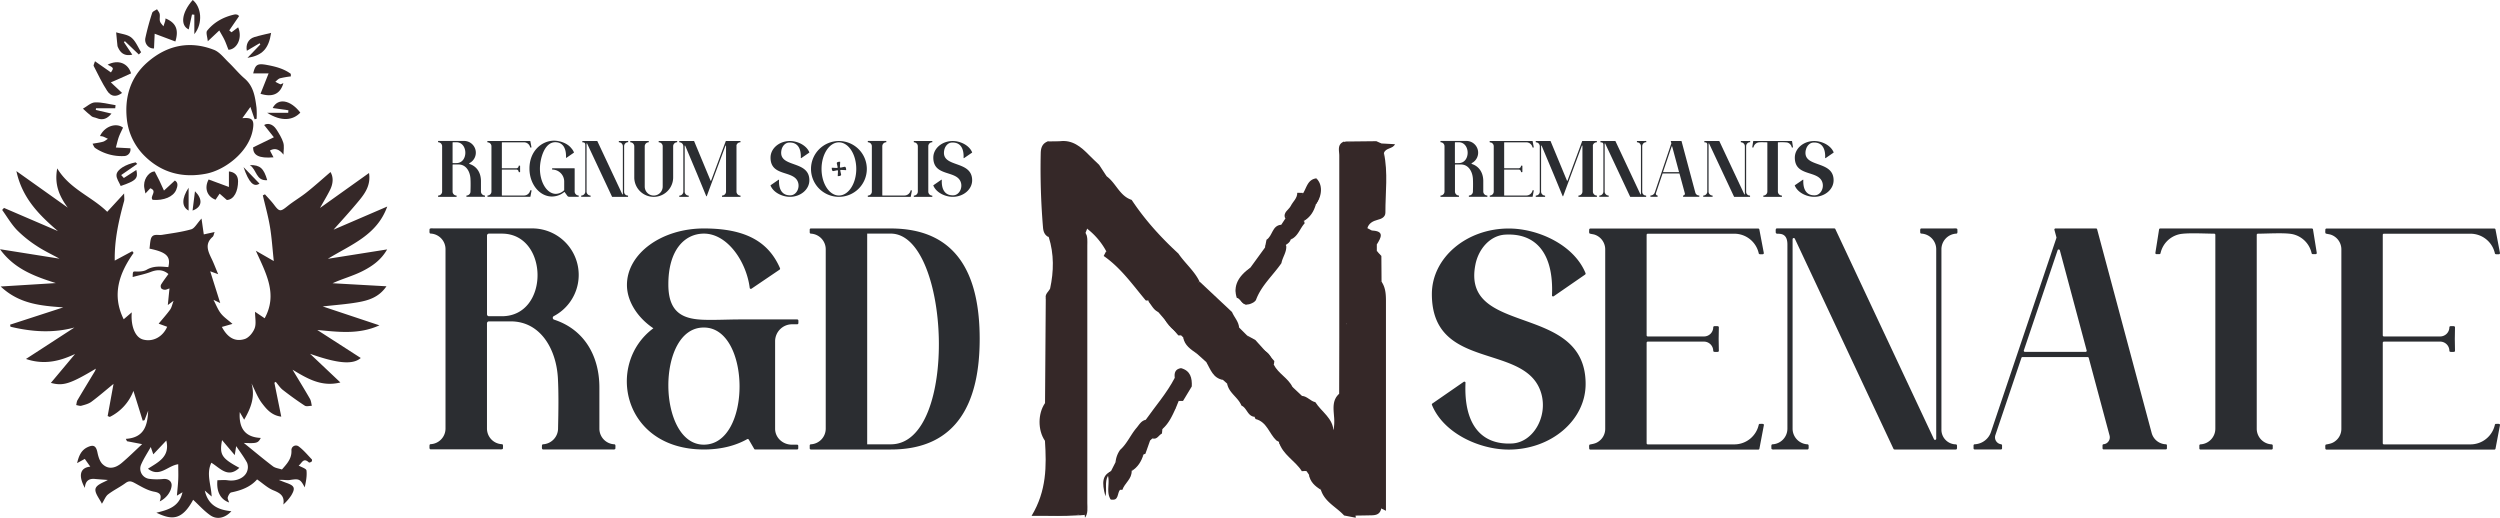 <svg xmlns="http://www.w3.org/2000/svg" viewBox="0 0 1881.09 389.59"><defs><style>.cls-1{fill:#352828;}.cls-2,.cls-3{fill:#2b2d31;}.cls-2{fill-rule:evenodd;}</style></defs><g id="Layer_2" data-name="Layer 2"><g id="Layer_1-2" data-name="Layer 1"><path class="cls-1" d="M189.24,288.48c2.86,9.88-.36,18.4-5.53,27.32l-3.31-5.71c-.85,12.54,4.39,18.9,15.82,19.43-2.08,3.9-2.93,4.17-12.77,3.76,7.64,6.18,14.62,12.05,21.87,17.56,1.82,1.39,4.51,1.65,6.82,2.43,3.67-4.21,7.48-8.08,7.15-14.45a3.4,3.4,0,0,1,5.32-3c3.76,2.74,6.81,6.49,10.07,9.89a1.73,1.73,0,0,1-.27,1.66c-.53.42-1.75.85-2,.59-4.31-4.14-5.4,1-7.72,2.31,2.17,1.29,5.76,2.32,5.92,3.74.48,4.17-.41,8.5-1.34,12.71-3.25-6.31-4.29-6.65-11-5.57-2.63.42-5.45-.37-8.43,0,1.92.75,3.82,1.54,5.76,2.22,6,2.09,6.81,3.9,3.58,9.35a34.82,34.82,0,0,1-6,6.9c1.15-6.46-2.36-8.6-7.41-10.65-4.43-1.79-8.14-5.36-12.33-8.25-5,5.72-11.95,8.28-19.47,9.8-1.11.23-2.19,2.31-2.6,3.72-.29,1,.58,2.35,1,3.84-6.52-2.29-9.62-8.24-8.78-16.75,2.55,0,5.21-.33,7.77.06,6.71,1,13.3-2,14.79-7.43a8.71,8.71,0,0,0-.3-5.89c-2.2-4.06-5-7.78-8.13-12.4-.38,2.37-.62,3.89-1.09,6.78l-9.54-11.29c-2.1,11-.29,13.68,13,20.85-8.66,8.17-14.5.1-21.06-3.83-4,8.4-.15,16.48.23,25.42l-5.16-4.47c2.55,11.28,10.38,14.57,20,15.53-4.53,5-10.7,6.63-15.77,3.12-4.78-3.3-8.72-7.81-13-11.72-8.73,16.17-16.65,14.94-27.67,9.72,8.8-2.13,17.22-4.43,19.64-15.4l-4.19,2.59c.39-4.58.83-8.33,1-12.1s0-7.54,0-11.56c-8,1.05-14.07,10.28-22.78,3.37,7.64-4.94,16.75-8.91,13.81-21.2l-9.79,10.37c-.69-2-1.18-3.39-1.91-5.51-2.62,4.67-5.33,8.74-7.24,13.16a7.75,7.75,0,0,0,5.83,10.77,46.32,46.32,0,0,0,11,.12c3.63-.28,6.41,1.82,6.09,5.19-.41,4.48-4,9.32-8.93,11.7,1.34-4.15,1.12-6.38-4.17-7.32s-10.21-4.15-15.1-6.74c-2.44-1.29-4.1-1.48-6.49.26-4.19,3.07-9,5.34-13.09,8.49-1.9,1.45-2.82,4.18-4.66,7.08-1.69-3.64-5.66-8.18-4.78-11.4s6.69-4.87,9.24-6.51c-2.44-.19-6.08-.42-9.71-.76-4.42-.42-7.21,1.34-7.57,6.75-5.2-9.4-3.5-15.29,4.08-16l-4.14-5.85-5.79,3.18c1.23-5.08,2.87-9.65,7.89-12,4.58-2.13,6.43-.91,7.44,4.05.62,3,1.65,6.55,3.72,8.61,4.12,4.09,9.32,3.61,14.57-.82,5.09-4.3,9.83-9,15.32-14.11L95.58,332l-.92-1.79c14.08-.86,16.36-10.43,16.83-21.2l-2.73,7.13-1.36.44c-2.38-7.66-4.75-15.32-7-22.46A36.16,36.16,0,0,1,82.6,313.71L81,313.05l4.42-24.21c-5.69,4.66-11,9.28-16.61,13.45-2.12,1.58-5,2.29-7.58,3-1.16.32-2.59-.3-3.89-.49.31-1.26.34-2.69,1-3.76,4.29-7.29,8.71-14.49,13.07-21.74a13.75,13.75,0,0,0,.74-1.91c-19.62,11.69-24.64,13.16-33.87,10.71l18.21-21.74c-9.7,4.49-22,8.83-36.95,3.74L56,246.43c-16.27,4.41-32.22,3.22-48.12-.59l-.28-1.55,40-13c-16.74-1.2-33.07-2.51-47.09-15.72L42,213C26,207.91,10.79,202.4,0,187.52l44.77,7.11c-6.52-3.59-12.1-6.18-17.14-9.57a88.89,88.89,0,0,1-14.9-12c-4.28-4.48-7.45-10-11.1-15.09L3,156.44l40.6,17.45c-14.1-12.09-26.89-24.75-31.26-45.14L51,156.23c-6.31-8.43-10.26-17.47-7.93-29.53,9.35,15.59,26,21.19,37.6,32.67L93.4,145.55c0,2.75.34,4.41-.06,5.86-4,14.52-7.29,29.14-7,44.68L99.53,189l1,1.3C89.58,205.73,84,221.94,93.07,240.24L99.15,235c-.85,9.89,2.33,18.7,8.32,20.42,7.43,2.14,15-1.87,18.31-9.54l-6.4-2.34c3.07-3.71,6.05-7,8.62-10.56,1.17-1.63,1.53-3.83,2.61-6.68l-4.34,3.22c.43-4.37.81-8.13,1.24-12.49-1.43.46-2.39,1-3.34,1a4,4,0,0,1-2.78-1,3.08,3.08,0,0,1-.23-2.84c1.7-2.77,3.69-5.36,5.57-8-4-3.39-8.3-3.5-13.19-1.62-4.32,1.66-8.93,2.56-13.71,3.88.11-4.54.1-4.2,3-4.14,2.51.05,5.42-.11,7.49-1.32,5.28-3.11,10.71-2.44,16.32-2,2-8-1.3-11.28-14.14-13.9.29-2.25.39-4.55.88-6.76,1.13-5.07,5.31-3.1,8.49-3.61,7.36-1.19,14.83-2.12,22-4.17,2.58-.74,4.33-4.38,7.76-8.11.67,4.7,1.17,8.22,1.71,11.93l8.15-1.79c-.64,1.64-.74,3-1.46,3.6-6.15,5.31-3.52,10.87-.77,16.58,1.6,3.31,2.89,6.76,4.91,11.56l-6-2.19,7.54,23.9-5.09-2.44c2.09,4,3.38,7.47,5.58,10.27s5.25,4.81,8.72,7.85L166.94,246c3.58,6.72,8.9,11.72,17.19,9.1,3.13-1,6.27-4.85,7.49-8.12,1.29-3.45.29-7.76.29-12.38l7.23,4.88c9.94-18.1,1.08-33.68-6.64-50.81L206,196.42c-1-9.49-1.53-17.78-2.89-25.91-1.32-7.91-3.53-15.68-5.34-23.5l1.59-.8c2.31,2.63,4.81,5.13,6.9,7.93,3.91,5.23,4.81,5.21,9.89,1.1,4.68-3.79,10-6.84,14.67-10.59,6.06-4.82,11.81-10,17.86-15.2,2.34,3.94,2,8.71-.31,13.38-2.1,4.24-4.58,8.29-7.58,13.65l36.87-26.31c1.41,8.77-2.7,14.91-7.3,20.51-7.09,8.63-14.71,16.83-19.38,22.13l40.4-17.41c-7.78,21.67-27.19,28.58-44.7,39.33l44.62-7.07c-4.53,8-11.37,12.71-18.57,16.35s-15,5.68-22.48,9.11l40.54,2.28c-5.74,8.41-13.68,10.68-21.77,12.08s-16.42,2-26.22,3.08l42.69,14.23c-15.72,7.14-31.13,4.92-46.77,3.49l32.73,21.08c-6,5.28-17.59,4.12-38.16-3.16l22.83,21.58c-14.27,3.57-25-3-36-9.61,4.39,7.29,8.84,14.53,13.09,21.9.88,1.53,1,3.5,1.43,5.27-1.8,0-4.05.72-5.32-.11-5.72-3.72-11.26-7.74-16.64-11.94-2-1.6-3.5-4-5.22-6l-1,.7c1.67,8.23,3.33,16.46,5.17,25.51-7.23-.9-11.09-5.63-14.44-10S191.79,293.54,189.24,288.48Z"/><path class="cls-1" d="M191.59,89.76l-3.17-9.31c-2.12,3-4.1,5.72-6.06,8.47,7.58-.68,9.17,1.38,7.84,8.79-3,16.74-21,30.31-35.19,33-17.27,3.31-32.66-.51-45.33-12.51A45.77,45.77,0,0,1,95.47,89.92C93.6,73.2,98.09,58.07,111,46.8c14.61-12.75,31.68-16.43,50-9.3,4.3,1.68,7.59,6.14,11.14,9.55,4.06,3.9,7.62,8.37,11.88,12,6.86,5.89,7.92,13.93,9,22a62.52,62.52,0,0,1,.06,8.33Z"/><path class="cls-1" d="M124.54,13.87c8,3.29,10.1,8.67,7.41,17.35l-15.57-5.85c-.17,3.68-.33,7.29-.5,11.06-3.63.37-7.46-3.29-6.48-7.95a194.16,194.16,0,0,1,5.1-18.77c.38-1.19,2.39-1.86,3.65-2.76.7,1.19,1.76,2.31,2,3.59.36,1.76-.24,3.73.22,5.44.38,1.41,1.7,2.56,2.61,3.82.44-1.34.91-2.68,1.32-4A15.22,15.22,0,0,0,124.54,13.87Z"/><path class="cls-1" d="M98.62,55.21c-2.74,1.25-5.25,2.41-7.78,3.54-2.13,1-4.29,1.87-7.44,3.23l8.44,7.93c-4.16,3.15-8.16,3.11-11.2-1.55-3.88-5.94-6.9-12.45-10.17-18.77-.26-.5.37-1.46,1-3.51L83.49,54.5c2.18-3.38,2.18-3.38-2.52-5.83C89.1,44.53,96.37,47.64,98.62,55.21Z"/><path class="cls-1" d="M165,22.92l-8.66,8.14c-.24-3.12-1.6-6.58-.45-8,5.25-6.51,12.42-10.34,20.61-12.16a5.08,5.08,0,0,1,2,.13c.29.05.53.35,1.45,1L172.5,22.89l1.69,1.4,5-3.74c3.44,7.91-.84,16.62-7.29,16.9-1.05-2.66-1.87-5.05-2.93-7.32S166.56,25.73,165,22.92Z"/><path class="cls-1" d="M213.22,62.56c-2.35,8.41-8.4,10.77-17.21,8q3.06-7.66,6.1-15.34H190.52c1.57-6.59,3.1-7.64,9.95-6.42C207,50,213.39,51.55,218.8,55.56l.06,1.92a69.93,69.93,0,0,0-8.18,1.43c-1.31.37-2.35,1.7-3.51,2.6a32.21,32.21,0,0,0,3.71,1.87C211.29,63.54,212,63,213.22,62.56Z"/><path class="cls-1" d="M75.24,102.4c3.52-7.58,12.3-10.24,17.33-6.36-1.14,2.49-2.34,4.74-3.2,7.12S88,108.05,87.18,111l10.91.58a4.87,4.87,0,0,1-4.73,5.84,35.79,35.79,0,0,1-21.66-6c-1-.64-1.36-2.1-2.08-3.27,2.88-.52,5.44-.82,7.89-1.51,1.34-.38,2.47-1.44,3.7-2.19-1.23-.58-2.45-1.22-3.71-1.72A11,11,0,0,0,75.24,102.4Z"/><path class="cls-1" d="M213.31,116.36c-3.18-4.13-6.47-5.24-10.2-3.1l2.69,5.12c-11,.93-15.48-1.53-15.32-7.51l15.58-7.58-7.31-9.21c2.23-1.52,6.32-1.22,9.24,3.33,2,3.15,4.09,6.42,5.16,9.94C214,110.12,213.31,113.34,213.31,116.36Z"/><path class="cls-1" d="M116.4,129c1.38,2.67,2.47,4.7,3.47,6.77,1.1,2.27,2.12,4.59,3.51,7.63l8.2-7.57c2.8,1.68,2,4.43,1,7-2.12,5.22-9.35,8.21-17.69,7.55-2.64-2.51,4-6.57-1.81-8.72l-3.65,3.94c-.47-2.71-1.11-4.57-1-6.41C108.56,133.47,112.94,128.92,116.4,129Z"/><path class="cls-1" d="M170.71,150.5l-5.45-4.78-3.08,4.56c-6.57-2.49-8.58-8.94-5.2-15.24l15.26,5.65V129c3.84.43,6.89,2.46,6.89,7.41C179.11,143.6,176.3,150.15,170.71,150.5Z"/><path class="cls-1" d="M104.46,41,94,31l-.8.68,6.34,9.46c-5.1,1.09-8.5-.56-10.64-5.29a4.79,4.79,0,0,1-.51-1.36c-.36-3.39-.66-6.78-1-10.17,3.88,1.24,8.52,1.55,11.44,3.95,3.26,2.68,5,7.24,7.36,11Z"/><path class="cls-1" d="M86.7,81.44H72.24l-.14,1.31,11.78,2.71c-2.91,3.6-6.34,5.47-11.2,3.39C71.49,88.34,70,88.3,69,87.56c-2.32-1.77-4.42-3.83-6.6-5.78,3-1.67,5.94-4.59,9-4.73,5.14-.24,10.36,1.29,15.55,2.08Z"/><path class="cls-1" d="M204,24.73c-1.82,11.89-6.52,17-17.8,18.82l9.69-10.13-.58-.89-9.58,5.67c-.95-4.67,1.11-8.91,5.62-10.28C195.33,26.7,199.43,25.86,204,24.73Z"/><path class="cls-1" d="M144.45,10.91,142,22.14c-6.41-2.93-5.47-12.5,3-22.14,6.47,5.1,7.95,17.46,1.23,25.71V11.05Z"/><path class="cls-1" d="M201,84.87h15.86c0-.64.09-1.27.14-1.9l-11.82-1.69c3.88-7.73,13.23-6.33,20.79,3.45C220.47,90.59,211.76,91.68,201,84.87Z"/><path class="cls-1" d="M103.27,123.35l-12.09,8.37,2,2.22q4.72-3,9.41-6.06c1.49,6.33-.13,8.11-11.76,12.07-1.12-2.72-3.34-5.6-3.18-8.33.25-4.12,7-8,14.4-9.47Z"/><path class="cls-1" d="M188,124.21c7.75-.12,10.46,2.44,13.07,11.35C192.55,136.28,193.29,127.75,188,124.21Z"/><path class="cls-1" d="M183.25,125.76l12,12.4C191,141,187.38,137.75,183.25,125.76Z"/><path class="cls-1" d="M141.92,158.45c-5.28-2.81-5.3-9.13,0-17.21Z"/><path class="cls-1" d="M144.89,158.44c.63-5,1.22-9.75,1.82-14.55C152.75,149.91,152.22,155.8,144.89,158.44Z"/><path class="cls-2" d="M377.65,237.94h-9.77a1.44,1.44,0,0,1-1.44-1.43V177.25a1.44,1.44,0,0,1,1.44-1.46h9.77C413.06,175.79,413.74,237.94,377.65,237.94Zm84.58,96.36A11.79,11.79,0,0,1,451,322.57v-31c0-23.41-11.1-43.58-34.1-51.06a1.45,1.45,0,0,1-.21-2.65,35,35,0,0,0-16.11-66h-74c-1.61,0-3.39-.35-3.39.88,0,1.43-.32,3,.82,3a11.78,11.78,0,0,1,11.21,11.74v135a11.77,11.77,0,0,1-11.21,11.73.87.87,0,0,0-.82.88c0,1.4-.32,3,.88,3h51c1.6,0,3.38.35,3.38-.87,0-1.43.32-3-.82-3a11.77,11.77,0,0,1-11.21-11.73V243.28a1.46,1.46,0,0,1,1.43-1.46h16.47c22.42,0,34.33,21,35.47,42.91.61,11.8.41,24.47.12,37.37a12,12,0,0,1-11.27,12.2.9.9,0,0,0-.85.88c0,1.4-.32,3,.88,3h51c1.63,0,3.38.35,3.38-.87,0-1.43.32-3-.81-3Z"/><path class="cls-2" d="M529.69,334.58c-35.15.2-36.26-88.28-.15-88.13h.35C565,246.8,565.71,334.37,529.69,334.58ZM595.87,244h4a.9.9,0,0,0,.87-.9v-1.87a.9.9,0,0,0-.87-.88H557.07c-9.14,0-18.68.53-27.18.27-15.09-.47-26.86-4.53-27-26.19-.15-26.68,12.52-38.65,26.77-38.65,17.6,0,31.91,20.93,34.45,40.81a.87.87,0,0,0,1.37.61l21.1-14.3a.88.88,0,0,0,.33-1.08c-8.56-19.74-25.61-29.92-57.25-29.92-32,0-57.92,19-57.92,42.53,0,12.49,8.2,24.78,19.88,32.58h0c-36,26.62-23.32,91.17,38,91.2,13.08,0,23.94-2.92,32.58-7.77a.91.91,0,0,1,1.2.32l4.08,7a.83.83,0,0,0,.76.44h31.53a.89.89,0,0,0,.87-.88v-1.87a.87.87,0,0,0-.87-.87h-4c-6.74,0-12.55-5.2-12.55-12V256.55A12.8,12.8,0,0,1,595.87,244Z"/><path class="cls-2" d="M670.37,334.32H652.5V175.77h17.63c45-.17,51.65,158.34.24,158.55Zm-.24-162.43h-60a.88.88,0,0,0-.87.88v2.13a.9.9,0,0,0,.84.9,11.79,11.79,0,0,1,11.21,11.74v135a11.8,11.8,0,0,1-11.21,11.77.89.89,0,0,0-.84.88v2.16a.88.88,0,0,0,.87.87h60.2c50.79,0,66.82-36.66,66.82-83.17,0-47-15.94-83.14-67.06-83.14Z"/><path class="cls-2" d="M343.37,122.76H340.9a.36.36,0,0,1-.36-.36v-15a.36.36,0,0,1,.36-.37h2.47c8.94,0,9.11,15.69,0,15.69Zm21.35,24.33a3,3,0,0,1-2.83-3v-7.82c0-5.91-2.8-11-8.61-12.89a.37.37,0,0,1,0-.67,8.83,8.83,0,0,0-4.07-16.66H330.48c-.4,0-.85-.09-.85.22s-.08.75.2.77a3,3,0,0,1,2.84,3v34.09a3,3,0,0,1-2.84,3,.23.23,0,0,0-.2.23c0,.35-.08.76.22.76h12.87c.4,0,.85.09.85-.22s.09-.75-.2-.77a3,3,0,0,1-2.83-3v-20a.37.37,0,0,1,.36-.37h4.16c5.66,0,8.66,5.3,8.95,10.84.16,3,.1,6.18,0,9.43a3,3,0,0,1-2.84,3.08.24.24,0,0,0-.22.23c0,.35-.08.76.22.76h12.87c.42,0,.86.09.86-.22s.08-.75-.21-.77Z"/><path class="cls-2" d="M399.13,143.21a.21.21,0,0,0-.21.17,4.74,4.74,0,0,1-4.67,3.73H377.83a.21.21,0,0,1-.21-.21V127.81a.21.21,0,0,1,.21-.22h10.68a1.75,1.75,0,0,1,1.76,1.74c0,.3.49.21.85.21a.22.22,0,0,0,.22-.22l0-2.22,0-2.23c0-.3-.48-.22-.85-.22a.23.23,0,0,0-.22.22,1.76,1.76,0,0,1-1.76,1.74H377.83a.21.21,0,0,1-.21-.22V107.3a.21.21,0,0,1,.21-.21h16.42a4.74,4.74,0,0,1,4.67,3.73c.05.23.39.17.76.17a.22.22,0,0,0,.21-.26l-.85-4.45a.21.21,0,0,0-.21-.18h-31.9a.22.22,0,0,0-.22.21c0,.26-.06.59.07.72s.74.15,1,.24a2.94,2.94,0,0,1,2,2.79v34.08a2.93,2.93,0,0,1-.86,2.09,3.32,3.32,0,0,1-2,.9.15.15,0,0,0-.07,0c-.13.14-.07.48-.07.72a.21.21,0,0,0,.22.21h31.9a.2.2,0,0,0,.21-.17l.85-4.46c.06-.34-.45-.25-.76-.25Z"/><path class="cls-2" d="M432.4,127.09v17a3,3,0,0,0,2.83,3,.22.22,0,0,1,.22.22v.54a.22.22,0,0,1-.23.22h-6.4c-.93,0-1.42,0-2-.8l-1.94-2.7a.18.18,0,0,0-.15-.09.2.2,0,0,0-.17,0,14.56,14.56,0,0,1-9.23,3.39c-9.37,0-16.95-9.4-16.95-21,0-13.07,8.91-20.5,17.58-21,4.74-.26,10.86,1.72,13.89,5.63a10.45,10.45,0,0,1,2,3.13.21.21,0,0,1-.08.27l-5.55,3.84a.2.2,0,0,1-.21,0,.19.19,0,0,1-.13-.16c.28-6.2-1.81-11.46-7.91-11.57-8.64-.15-11.71,13.14-11.71,19.85,0,10.51,5.39,19,12,19a9,9,0,0,0,6.19-2.71.22.22,0,0,0,.07-.16V136.6a9,9,0,0,0-8.87-9,.22.22,0,0,1-.21-.22v-.55a.22.22,0,0,1,.22-.22h16.5a.22.22,0,0,1,.22.22Z"/><path class="cls-2" d="M472.45,107.07c.29,0,.21-.4.21-.76s-.43-.23-.82-.23h-6c-.3,0-.22.42-.22.77a.21.21,0,0,0,.21.22,3,3,0,0,1,2.83,3v36a.22.22,0,0,1-.42.1l-18.75-39.92a.23.23,0,0,0-.2-.14h-10.9c-.29,0-.22.42-.22.77,0,.17.15.24.36.24.69,0,1.86,0,1.86,2v35a3,3,0,0,1-2.83,3c-.29,0-.22.4-.22.76s.44.22.83.22h6c.3,0,.22-.41.22-.76a.21.21,0,0,0-.21-.22,3,3,0,0,1-2.83-3v-36a.22.22,0,0,1,.43-.09L460.51,148a.26.26,0,0,0,.21.12h11.64c.3,0,.22-.41.22-.76a.22.22,0,0,0-.21-.22,2.78,2.78,0,0,1-2.75-2.82V110a3,3,0,0,1,2.83-3Z"/><path class="cls-2" d="M509.33,106.09h-13.5a.23.23,0,0,0-.23.22v.55a.22.22,0,0,0,.21.22,3,3,0,0,1,2.83,3v30.3a6.76,6.76,0,1,1-13.52,0v-30.3a3,3,0,0,1,2.84-3,.22.22,0,0,0,.2-.22v-.55a.22.22,0,0,0-.22-.22h-13.5a.22.22,0,0,0-.22.22v.55a.21.21,0,0,0,.21.22,3,3,0,0,1,2.82,3v23.41a14.63,14.63,0,1,0,29.26,0V110.05a3,3,0,0,1,2.83-3,.22.22,0,0,0,.21-.22v-.55a.23.23,0,0,0-.22-.22Z"/><path class="cls-2" d="M554.12,109.38a3,3,0,0,1,2.83-2.3.23.23,0,0,0,.21-.22v-.54a.23.23,0,0,0-.22-.23H546.28a.23.23,0,0,0-.21.15l-11,29.69a.22.22,0,0,1-.2.14.23.23,0,0,1-.21-.13L522.3,106.23a.23.23,0,0,0-.21-.14H511.34a.24.24,0,0,0-.23.22v.55a.23.23,0,0,0,.22.22,3,3,0,0,1,2.83,3v34.09a3,3,0,0,1-2.83,3,.22.22,0,0,0-.22.22v.54a.23.23,0,0,0,.23.22H518a.22.22,0,0,0,.22-.22v-.54a.21.21,0,0,0-.21-.22,3,3,0,0,1-2.83-3V109.78a.22.22,0,0,1,.18-.22.23.23,0,0,1,.25.13l9.06,21.55,6.72,16.32a.22.22,0,0,0,.21.14.23.23,0,0,0,.21-.14l3.59-9.71,10.46-28.17a.22.22,0,0,1,.43.07v34.39a3,3,0,0,1-2.83,3,.21.21,0,0,0-.21.22v.54a.22.22,0,0,0,.23.22h13.5a.22.22,0,0,0,.22-.22v-.54a.22.22,0,0,0-.21-.22,3,3,0,0,1-2.83-3V109.38Z"/><path class="cls-2" d="M588,112.93c.61-3,2.82-5.51,5.65-5.67,5.9-.34,9.25,3.62,8.9,11.55a.17.17,0,0,0,.12.17.2.2,0,0,0,.21,0l6-4.11a.22.22,0,0,0,.09-.27c-2.19-5.38-9-8.49-14.57-8.49-8.08,0-14.62,5.58-14.62,12.47,0,14.8,18,9.1,20.78,18.88,1.26,4.37-1.51,9.25-5.5,9.49-5.9.34-9.25-3.62-8.89-11.55a.19.19,0,0,0-.13-.17.22.22,0,0,0-.21,0l-5.95,4.12a.22.22,0,0,0-.09.27c2.19,5.38,9,8.48,14.57,8.48,8.08,0,14.63-5.58,14.63-12.46C609,120,585.26,126.73,588,112.93Z"/><path class="cls-3" d="M635.39,125.51l-2.59.56a1,1,0,0,1-.56,0,.19.19,0,0,1-.12-.1,1.11,1.11,0,0,1-.12-.55l.18-3.55a.16.16,0,0,0-.16-.16h-.12c-.68,0-2.49.13-2.24,1.28l.56,2.59a1,1,0,0,1,0,.55.21.21,0,0,1-.11.13,1,1,0,0,1-.53.12l-3.56-.17a.16.16,0,0,0-.17.14v.13c0,.69.14,2.49,1.28,2.24l2.59-.56a1.06,1.06,0,0,1,.56,0,.23.23,0,0,1,.12.1,1.14,1.14,0,0,1,.12.55l-.17,3.55a.14.14,0,0,0,.15.16h.12c.68,0,2.49-.13,2.24-1.27l-.56-2.6a1,1,0,0,1,0-.55.2.2,0,0,1,.11-.13,1,1,0,0,1,.53-.12l3.56.17a.16.16,0,0,0,.17-.14v-.13c0-.68-.14-2.49-1.28-2.24Z"/><path class="cls-3" d="M631.23,147.11c-7.22,0-13.07-9-13.07-20s5.85-20,13.07-20,13.06,9,13.06,20-5.84,20-13.06,20Zm0-41a21,21,0,1,0,21,21,21,21,0,0,0-21-21Z"/><path class="cls-2" d="M685.92,143.21c-.36,0-.7-.07-.75.17a4.75,4.75,0,0,1-4.67,3.73H664.08a.22.22,0,0,1-.21-.22V110.05a3,3,0,0,1,2.84-3,.22.22,0,0,0,.2-.21c0-.37.08-.78-.22-.78H653.17a.22.22,0,0,0-.21.21c0,.37-.07.76.21.78a3,3,0,0,1,2.84,3v34.09a3,3,0,0,1-2.84,3c-.28,0-.21.4-.21.77a.21.21,0,0,0,.21.21h31.91a.21.21,0,0,0,.21-.17l.85-4.45a.22.22,0,0,0-.22-.26Z"/><path class="cls-2" d="M701.3,107.08a.22.22,0,0,0,.22-.22v-.54a.23.23,0,0,0-.22-.23H687.79a.23.23,0,0,0-.22.23v.54a.22.22,0,0,0,.21.22,3,3,0,0,1,2.83,3v34.09a3,3,0,0,1-2.83,3,.21.21,0,0,0-.21.22v.54a.22.22,0,0,0,.22.22H701.3a.22.22,0,0,0,.22-.22v-.54a.22.22,0,0,0-.22-.22,3,3,0,0,1-2.82-3V110.05a3,3,0,0,1,2.82-3Z"/><path class="cls-2" d="M710.49,112.93c.61-3,2.82-5.51,5.65-5.67,5.9-.34,9.25,3.62,8.89,11.55a.19.19,0,0,0,.13.17.2.2,0,0,0,.21,0l6-4.11a.22.22,0,0,0,.09-.27c-2.19-5.38-9-8.49-14.57-8.49-8.08,0-14.63,5.58-14.63,12.47,0,14.8,18,9.1,20.79,18.88,1.26,4.37-1.51,9.25-5.5,9.49-5.9.34-9.25-3.62-8.9-11.55a.17.17,0,0,0-.12-.17.22.22,0,0,0-.21,0l-5.95,4.12a.21.21,0,0,0-.09.27c2.19,5.38,9,8.48,14.57,8.48,8.08,0,14.63-5.58,14.63-12.46C731.43,120,707.72,126.73,710.49,112.93Z"/><path class="cls-1" d="M940.89,201.31l10.9-15c1.11-2.83,2.05-5.78,4.88-7.48,4.8.18,9.13,1.2,11.16,6.31.3,4.71-2.84,8.43-3.62,12.84C957.82,207.26,949,214.84,945,225.8a6.6,6.6,0,0,1-2,1.83c-3.39,1.9-6.84,2.45-9.26-1.21-2.3-3.46-5.64-6.62-2.57-11.79A98.55,98.55,0,0,1,940.89,201.31Z"/><path class="cls-1" d="M832.69,132.67c7.06,5.06,9.74,14.81,18.81,17.73,9.93,15,21.94,28.24,35.16,40.39,4.94,7.28,12,13,15.87,21l-.92.89c-5.53,1.44-8.58-2-11.71-5.7-4.3-5.11-6.86-11.68-12.82-15.4-8.53-8.93-17.6-17.43-23.37-28.63-1-1.95-3-2.65-4.77-3.58-6.29-5.24-11.75-11.32-17.32-17.26-2.69-2.85-5-6-1.42-9.91A2.46,2.46,0,0,1,832.69,132.67Z"/><path class="cls-1" d="M927,234.77c1.65,3.95,5,7.14,5.34,11.68-3.28,1.43-5.72-.14-7.56-2.53-6.06-7.81-13.59-14.22-20.22-21.48-2.57-2.82-5.2-5.72-2.52-9.92l.5-.71Z"/><path class="cls-1" d="M941,224.12c-3.45,11.09-6.93.29-10.4,0-2.76-8.57.56-15.89,10.33-22.83-3,4.93-6,9.91-9.15,14.78-2.25,3.49.24,5.16,2.22,7.39C936.27,226.09,938.34,227,941,224.12Z"/><path class="cls-1" d="M956.71,180.15l-4.92,6.17c.39-2,.79-4,1.18-5.93,4.63-2.84,4.12-10.73,11.06-11.28C966.31,175.93,963,179,956.71,180.15Z"/><path class="cls-1" d="M816.18,387.43l-3.32.3c-6.34-2.18-12.66.78-19,.11-2.64-.28-6.71,1.19-7.09-2.79-.35-3.56,3.36-4.14,6.25-4.66,7.51,1.82,9.86-2,11.52-8.86,4.84-19.94,3.9-40,2-60-.57-5.9-.68-11.72.74-17.26,4.92-19.12,1.19-37.91-1.52-56.75a18.12,18.12,0,0,0-4-9.63c-10.12-11.33-8.45-24.79-6.83-38.14,1.09-9-3.49-17.47-1.86-26.44,1.69-9.2-2-18.75,3.21-28,2-3.65.24-10.43-5.62-12.85-2.93-1.21-5.15-2.67-5.66-6-.31-3.33-.32-6.55,3-8.6,18.91-4.8,29.25,6.7,38.49,20.32-1.06,8.84-1.84,17.7-2.41,26.6-.4,6.24-.56,12.79-6.07,17.33l-1.23,3.14c.88,2.26.54,4.63.54,7q0,98.82,0,197.65C817.26,382.38,818.15,385.14,816.18,387.43Z"/><path class="cls-1" d="M818,172.09c.81-9.52,1.45-19.07,2.51-28.57.46-4.06,1.42-8,.46-12.15-1.26-5.5,1.74-3.42,4.16-2.14,2.6,0,4,1.54,4.7,3.86l21.61,24.36c6.72,11.7,6.1,24.83,7,37.6.46,6.8-3,9-11.61,8.28-5.52-4.07-11.65-7.53-14.48-14.34A53.37,53.37,0,0,0,818,172.09Z"/><path class="cls-1" d="M865.4,331.35q-1.78,5.07-3.58,10.12a8.43,8.43,0,0,0-1.45.54c-3.18,4-5.62,8.54-9,12.42l.07-.1c-1.41,5.23-5.84,8.53-8.37,13-3.93,1.49-1.87,8.35-7.45,8.36-3.39-5.6-.42-11.9-1.94-17.71a3.82,3.82,0,0,1,2.24-3.43l3.45-6.76c6-10.42,13.43-19.92,20.34-29.73a2.66,2.66,0,0,1,3-1C869.41,320.59,869.69,322.1,865.4,331.35Z"/><path class="cls-1" d="M816.18,387.43q.06-101.28.13-202.58c0-3.21.28-6.41.44-9.62,1.81,2.93,1.38,6.21,1.38,9.4q.06,97,0,193.92c0,3.75.71,7.66-1.76,11Z"/><path class="cls-1" d="M832.31,189,846,201.66c8.6,1.87,13.15,8.54,17.67,15.15,1.79,2.61,3.28,5.53.85,8.69a2.28,2.28,0,0,1-2.47.49c-9.85-11.78-18.73-24.48-31.6-33.39Z"/><path class="cls-1" d="M861.92,317.33c-8,9.81-13.35,21.57-22.53,30.5a18.86,18.86,0,0,1,3.45-9.36c5.23-4.65,7.83-11.26,12.29-16.47,2-2.34,3.48-5.39,6.94-6.1.36.37.46.7.29,1S862.06,317.33,861.92,317.33Z"/><path class="cls-1" d="M835.94,354.59,833.7,358c-2.77,4.84-.62,10.31-1.93,15.44C828.71,362.38,829.8,357.52,835.94,354.59Z"/><path class="cls-1" d="M842.77,366.82c1.57-5.09,5-8.89,8.69-12.49.36,6-5.27,9.15-6.93,14.21l-1.76,0c-.6-.37-.8-.74-.6-1.12S842.57,366.82,842.77,366.82Z"/><path class="cls-1" d="M842.77,366.82q0,.84,0,1.68c-2.3,2.49-.69,8.86-7.13,7.23C838.29,373,839.07,368.72,842.77,366.82Z"/><path class="cls-1" d="M971.16,180.22c-.79,2.89-3.62,3.7-5.54,5.45a13,13,0,0,1-8.91-5.52l7.32-11q1.54-2.31,3.07-4.63a75.18,75.18,0,0,1,13.54-19.32c2.59-4.26,3.37-10.13,9.77-11,4.13,6.65,3.53,13.2-.37,19.69l.06-.13c-3,4.12-5.52,8.55-8.85,12.41l-.08-.19C978,170.84,975.08,175.88,971.16,180.22Z"/><path class="cls-1" d="M1007.63,296.3l.09-42.15q0-68.52,0-137c0-3.78-1.78-8.51,3.55-10.65l.18.26c1.28,3.6,2.61,7.35,2,11.1-2.22,14.19,1,28.36-.37,42.61-2.36,25.24-.58,50.6-1,75.91.67,14.67-1.66,29.47,2,44-2,13.75.4,27.7-1.86,41.44-.52,3.15-.45,6.62-4.71,7.33-2.61-.18-3.93-1.72-4.39-4.17a37.49,37.49,0,0,0,.64-11.83C1003.34,307.25,1002.38,301,1007.63,296.3Z"/><path class="cls-1" d="M980.64,145.16,967.1,164.48c-2.1-4.66,2.63-6.5,4.16-9.59,1.62-3.27,4.91-5.7,4.84-9.84Z"/><path class="cls-1" d="M990,153.87c1.24-6.54,2.47-13.08.37-19.69C995.28,138.56,995.12,147.17,990,153.87Z"/><path class="cls-1" d="M971.16,180.22a43.7,43.7,0,0,1,10-14.26l.51,2.06C978,172,976.7,177.92,971.16,180.22Z"/><path class="cls-1" d="M981.25,166.15c1.74-5,4.26-9.44,8.85-12.41C988.65,159,986,163.3,981.25,166.15Z"/><path class="cls-1" d="M958.46,274.43c3.38,6.69,10.77,10,14.06,16.77-2.51,8.81-5.68,17.44-4.54,27,.52,4.37.48,8.63,3.11,12.53,2.3,3.41,3.52,7.12-2.09,8.92-2.38-2.27-5.89-3.47-6.71-7.2l-1.91-1.05c-5.44-5.15-7.11-14-15.67-16.11-.26-.54-.51-1.09-.77-1.63-2.55-4.13-7.47-6.68-8.05-12.14-3.14-9.71-2.63-19.41-1-29.37,1.24-7.49,4.39-11.14,12.13-9.92C953.82,263.49,957,268.13,958.46,274.43Z"/><path class="cls-1" d="M888.63,277c7.17,1.95,8.39,7.41,8.11,13.77-4.06,2.95-5.79,8-9.86,10.95-.69,1.68-1.38,3.37-2.06,5.05-3.77,4.55-6.8,9.61-10,14.56-3.24,2.25-3.64,7.06-7.7,8.57l-1.74,1.47c-1.3-4.64,1.75-10.37-3.48-14,.06-.47.11-.95.16-1.43,7.38-10.47,15.92-20.16,21.87-31.64C883.41,280.48,884.36,277.66,888.63,277Z"/><path class="cls-1" d="M937.6,303.39c1,4.11,6.07,5.68,6.35,10.23-5.29-.48-5.67-6.69-9.85-8.46-2.48-6.22-9.51-9.47-10.74-16.51,5.45-2.29,8,1.73,10.29,5.24A25.37,25.37,0,0,1,937.6,303.39Z"/><path class="cls-1" d="M874.3,320.06c2.75-5,5.54-10,10.52-13.3-2.65,5.83-5.22,11.72-10.2,16.06A1.6,1.6,0,0,1,874.3,320.06Z"/><path class="cls-1" d="M874.3,320.06c.11.92.21,1.84.32,2.76l-.33,3.37c-2.43,1.14-3.58,4.78-7.15,3.7C869.63,326.69,870.63,322.4,874.3,320.06Z"/><path class="cls-1" d="M886.88,301.71c2.46-4.4,4.75-9,9.87-10.95-2.21,3.64-4.4,7.28-6.6,10.92Z"/><path class="cls-1" d="M1039.32,382.59c-1.16,5.54-5.55,5.11-9.63,5.2-3.21.07-6.42.11-9.63.16-2.67.85-3.79-1.37-5.37-2.7a8,8,0,0,1-.71-2.4c-1.55-15-3.16-29.94-8.35-44.21-1-2.66-1.28-5.44.65-7.42,9.31-9.52,9-21.44,7.63-33.1-1.12-9.67,4.07-16.74,8.09-24.12,2.61-4.8,11.39-2.76,18,3.22.79,2.36,1.92,4.61,1.91,7.17.17,29.2.07,58.39,0,87.57C1041.9,375.65,1042.73,379.67,1039.32,382.59Z"/><path class="cls-1" d="M1039.54,212c3.52,5.17,3.3,11.06,3.3,16.93q0,77.7,0,155.4l-3.55-1.75-.12-100.32c-3.25-9.34-2.37-19-2.54-28.67-.19-10.52.82-21.08-1.61-31.53-.64-2.73-.65-5.9,1.71-8.28A6.2,6.2,0,0,1,1039.54,212Z"/><path class="cls-1" d="M1016.38,384.81l3.68,3.14a10.89,10.89,0,0,0,.06,1.61l-8.77-1.69c-5.89-6.49-14.84-10.24-17.55-19.6,6.18-1.35,8.07,4.69,12.09,7C1008.62,379.33,1013.78,380.65,1016.38,384.81Z"/><path class="cls-1" d="M786.88,224.35c-.66-3.2,2.11-4.84,3.26-7.22,2.82-13,3-25.89-1-38.68-5-6.58-2.89-14.5-3.76-21.78-1.4-11.63-.42-23.39-.45-35.1,0-1.78.33-3.51,1.9-4.69.49.33,1,.94,1.44.93,3.2-.11,1.43-7.37,6.35-4.71,3.8,2,4.19,6.17,4.23,10,0,4.4,2.29,6.9,6,8.85,2.4,1.27,4.24,3.64,3.28,6.52-1.15,3.41-3.71,1.35-5.88,1-4.94-.85-5.34,3.17-5.3,6.14.17,12.48-1.83,25.13,2.33,37.36.69,2,1.11,4,0,5.93-8,13.13-2.49,25.2,4.48,35.85,6.55,10,6.31,21.29,8.32,31.91,2.24,11.84,2.37,24.43-1.16,36.53-2.35,8-2.13,16.29-.48,24.36,4.27,20.83,1.37,41.25-2.89,61.64-1.55,7.44-7.65,4.45-12.11,5.18-2.63-3.22-1.38-6.62-.45-10,5.85-21.21,6.25-42.77,3.73-64.44-.8-6.87.51-13.49,1.64-20,2.56-15,1.07-29.77-1-44.57-.88-6.13-2.35-12.18-9-15.06C787.81,229.16,787.68,226.5,786.88,224.35Z"/><path class="cls-1" d="M786.82,116.88c-.13,20.56-1.67,41.17,2.31,61.57-3-1.42-4-3.9-4.31-7.06a529.94,529.94,0,0,1-1.74-55.93c.06-4.16,1.11-7.49,5.32-9.08,1.15.6,1.19,1.28.12,2C786.41,110.92,786.23,113.82,786.82,116.88Z"/><path class="cls-1" d="M788.52,108.4c0-.67-.08-1.35-.13-2l8.69-.09c9.79-1.41,16.31,4.18,22.51,10.52,2.4,2.46,4.95,4.79,7.43,7.19l5.67,8.68-2.88.42-4.7-3.86C816.17,116.55,807,104.28,788.52,108.4Z"/><path class="cls-1" d="M851.39,354.43c2.28-4.66,4.09-9.66,9-12.42C858.79,347.17,856.18,351.59,851.39,354.43Z"/><path class="cls-1" d="M962.29,332.41l6.61,6.38c8.72,1.93,13.6,7.77,13,15.6l-2.36.15C974.57,346.56,965,342.18,962.29,332.41Z"/><path class="cls-1" d="M981.93,354.39c-2.89-6.42-9.49-9.73-13-15.6.21-1.08,1-2.68.54-3.18-11.4-12.79-4.17-27.24-3.81-41.06.14-5.65,4.27-2.91,6.89-3.35l7.1,6.69c4,.28,6.33,3.95,10.07,4.73,4.66,7.39,13.63,12.17,13.67,22.4-2.57,4.21-5.07,1.29-7.57-.07-8.63-5.06-10-4.48-10.08,4.89-.06,6-.55,12.13,1,18.13.78,3.09,1.36,6.46-3.62,6.52C982.69,354.45,982.31,354.41,981.93,354.39Z"/><path class="cls-1" d="M983.07,354.49c-2-9.65-1.78-19.43-1.63-29.2.06-4.25-1-9.62,4.08-11.43,4.76-1.68,6.61,3.68,9.59,6.13a14.34,14.34,0,0,1,2.09,2.78c3,6.82,1.58,14.26,2.68,21.37,1.56,10.15,1.51,20.46,6.3,29.93.81,1.59.54,3.49-2.13,3.37l-10.25-9.17,0,.22c-2.53-4.12-7.23-6.55-8.91-11.35Z"/><path class="cls-1" d="M984.91,357.14c3.16,3.64,7.7,6.18,8.91,11.35C989.45,365.82,985.77,362.59,984.91,357.14Z"/><path class="cls-1" d="M1009.76,236.68q-.13-61.26-.25-122.53c0-2.63.06-5.28,2-7.42a1.85,1.85,0,0,0,1-.22c7.28,1.61,14.66.27,22,.77,4.36,2.61.88,5.1-.92,5.48-10.69,2.23-11.08,11.5-10.36,18.47,1.24,12.05,1,23.47-3.19,34.81a84.52,84.52,0,0,0-1.73,31.87c2,13.79-3.92,27.56-1.14,41.53a4.3,4.3,0,0,1-2.32,4.38C1009.61,244,1012,238.67,1009.76,236.68Z"/><path class="cls-1" d="M1035.51,108.49c-7.61-1.29-15.52,1-23-2l23.11-.25,3.75,1.68A2.87,2.87,0,0,1,1035.51,108.49Z"/><path class="cls-1" d="M1035.51,108.49l3.87-.55,10.25.56c-1.6,3.68-7,2.58-8.3,6.61-.39,14.22-.19,28.45-.31,42.67,0,4.48-3.06,5.94-6.73,6.61-4.1.75-6.19,2.89-5.47,7.24l3.38,1.84c3.94,2.49,2.37,7,3.77,10.41l0,5c2.71,5.31,0,9.63-3.16,13.25-3.37,3.8-7.37,1.36-11-.37-3.41-2.27-4.09-5.5-2.7-9.09,3.12-8-.38-16,.25-24,.13-1.72-1.72-2.91-2.89-4.18-.6-4.93,3-8.8,3.33-13.48.18-2.63,1-5.75,0-7.81-4.19-8-2.06-15.44-.27-23.69,1.45-6.71,2.89-10.16,10-9.69C1031.54,109.88,1033.54,108.94,1035.51,108.49Z"/><path class="cls-1" d="M1021.81,199.67c9.4,2.54,12.8-2.83,14.19-10.84l1.56,1.82c2.41,7.65-.57,15.67,1.64,23.33v68.29l-1.71-5.35a30.33,30.33,0,0,1-2-3.71c.08-10.68,2.49-21.28,1.21-29.84,0,3.65.14,9.48-.06,15.31-.08,2.63,1.49,6.44-2.84,7.15-3.79.62-5.51-2.39-7.26-5.21-6.45-10.36-9.11-21.5-7.38-33.67.29-2-.73-4-.69-6.08a22.85,22.85,0,0,0,.38-13C1017.86,204.54,1018.22,201.46,1021.81,199.67Z"/><path class="cls-1" d="M1028.82,171.63c-3.39-4.75.17-7.77,3.56-8.45,6.82-1.36,6.84-5.8,6.92-11,.19-12.4-1.32-24.89,2-37.12,3.21,14.89,1.09,29.92,1.13,44.89,0,3.43-3,4.77-5.92,5.47C1033,166.35,1030.07,167.89,1028.82,171.63Z"/><path class="cls-1" d="M1036,183.88c-6.65-1.51-9.37-4.45-3.76-10.41C1042,173.84,1039.15,178.8,1036,183.88Z"/><path class="cls-1" d="M1039.2,214c-3.26-7.58-1-15.55-1.64-23.33l1.83,1.9q.08,9.72.14,19.46Z"/><path class="cls-1" d="M786.88,224.35c12.49-1.1,14.63,8.05,16.14,17.06,2.72,16.16,4.51,32.42,1.5,48.82-3.35,18.31,1,36.7-.35,55-1,13.49-2.79,26.75-8.81,39.07l-5,.25c7.36,2.83,15.33-.27,22.52,3.13l-10.5.48H776.19c11.38-18.84,11.29-37.58,10.07-56.48-5.45-7.85-5.42-20.54.06-28.4Q786.59,263.84,786.88,224.35Z"/><path class="cls-1" d="M937.6,303.39l-14.24-14.73-3.18-2.82c-5.86-2.85-8.19-9-12.47-13.34l-7.11-6.4c-3-4.47-7.94-7.22-10.3-12.19l-1.66-1.63c-7-4.32-12.6-9.71-14.53-18.11,8.42-11.71,2.4-24.17,1.8-36.34-.19-3.74-2.95-8.47,4-9,7.8,7.49,13.42,17,22.14,23.67,9.44,11.89,21.5,21.44,30.29,33.93l6,6c3.77,3.87,8.43,7,10.66,12.2-6.22-.27-8.75,2.44-10,8.9C937,283.53,938.7,293.48,937.6,303.39Z"/><path class="cls-1" d="M949,264.62l-10.66-12.2,6.22,3.4,14.29,15.84c-.11.92-.23,1.85-.34,2.77Z"/><path class="cls-1" d="M879.89,188.85c-1.24,8.2,2.22,16,2.25,24.06a150.45,150.45,0,0,0,1,15.72c.62,5.71-2.07,7.17-7.08,6.2-6.58,1.55-8.6-3.88-11.68-7.68-.08-.42-.15-.84-.23-1.27-4-9.64-12.13-16.11-18.13-24.22,7.08-.32,8.11-3.58,7.92-10.68-.28-11.27-3.78-22.23-2.53-33.53Z"/><path class="cls-1" d="M1037.48,273.6c0,1.11,0,2.21,0,3.32-4.06,3.7-12.93-5.69-12.39,1.46.58,7.67-5.62,8.46-7.38,13.25-2.84,7.74,9,5.77,5.81,11.2-1.93,3.26-9.09,4.23-2.53,9.88,2.7,2.32,2.49,4.2-1.83,6-7.71,3.23-11.12,14.7-8,22.49a87.94,87.94,0,0,1,5.38,41.39c-6.17-.06-8.48-4-11-9.13-5.71-11.64-3.92-24.44-6.88-36.47-1.18-4.78,1-9.29,7.41-9,4.58-1,3.48-4.66,3.51-7.66.14-13.31.18-26.63.26-39.94,2.58-7.33,1.17-14.94,1.6-22.43.27-4.79-1.78-9.89,1.65-14.33,1.74-2.64,1.5-5.45,1-8.41-.54-3.14-1.2-6.39-.94-9.52,1.15-13.63,1.91-27.15-.39-40.81-1.16-6.94,1.87-13.75,3.81-20.46,6.12-.09,8.51,2.15,8.12,9-.51,8.83,1,17.78-2.81,26.26-.3,7.08,5.52,13.67,1.7,21.05-6.42,11.76-6.66,22.73,1.38,34.46C1029.07,261.28,1033.94,267,1037.48,273.6Z"/><path class="cls-1" d="M1006,328c-4.25,4.07-4.73,8.65-3.38,14.39a216.48,216.48,0,0,1,4.06,25.87c.74,6.75,3.84,11.43,9.81,14.36l-.12,2.21c-4.88-1.15-9.42-2.89-12.33-7.37-6.5-12-6.89-25.27-8.07-38.4-.5-5.53-1.09-11,1.22-16.27,1.7.79,3,2.88,5.34,1.61.73-1,1.28-.89,1.62.29l-.17.06C1004.66,325.82,1005.34,326.9,1006,328Z"/><path class="cls-1" d="M1013,243.62l0,28.07c0,3.29-.3,6.48-3.22,8.69q0-21.86,0-43.7C1012.16,238.37,1012.92,240.84,1013,243.62Z"/><path class="cls-1" d="M886.64,252.39q-11.4-13.27-22.82-26.53c6.19.1,7.54,6.84,12.25,9,3.39,6.39,10.34,10.21,12.57,17.45Z"/><path class="cls-1" d="M907.71,272.5c5.58,3.11,8.12,9.07,12.47,13.34C912.69,284.52,910.81,277.94,907.71,272.5Z"/><path class="cls-1" d="M890.3,253.91c4.19,3.42,9.29,6.08,10.3,12.2C896.11,262.93,891.32,260,890.3,253.91Z"/><path class="cls-1" d="M788.82,162.46V149.14l.67,0v13.33Z"/><path class="cls-1" d="M1004.16,324.67a8.87,8.87,0,0,1-1.62-.29l-16-19.21C995.6,308.8,999.62,317,1004.16,324.67Z"/><path class="cls-1" d="M1037.48,273.6c-12.75-7.28-23.6-30.52-20.71-44.15.86-4.08,3.53-6.57,6.74-8.73-.58,5.21-.76,10.5-1.83,15.61-2.12,10.19,5.82,16.61,8.76,24.88a2.53,2.53,0,0,0,3.57,1.52c1.88-1,1.71-2.93,1.72-4.63,0-9.9,0-19.8,1.75-29.73Z"/><path class="cls-2" d="M1110.17,199c2.39-11.88,11.15-21.81,22.36-22.45,23.38-1.34,36.64,14.34,35.24,45.75a.68.68,0,0,0,.49.67.85.85,0,0,0,.82-.06l23.59-16.29a.92.92,0,0,0,.35-1.08c-8.67-21.31-35.73-33.6-57.72-33.6-32,0-57.91,22.1-57.91,49.36,0,58.62,71.2,36.06,82.32,74.77,5,17.34-6,36.66-21.78,37.6-23.38,1.34-36.64-14.34-35.23-45.75a.73.73,0,0,0-.5-.67.86.86,0,0,0-.85.06l-23.55,16.29a.87.87,0,0,0-.35,1.08c8.67,21.31,35.73,33.6,57.71,33.6,32,0,57.92-22.1,57.92-49.37,0-61.77-93.89-35.23-82.91-89.91Z"/><path class="cls-2" d="M1324.15,318.93a.83.83,0,0,0-.81.67,18.81,18.81,0,0,1-18.51,14.77h-65a.85.85,0,0,1-.85-.84V257.92a.88.88,0,0,1,.85-.88h42.27a7,7,0,0,1,7,6.89c0,1.2,2,.85,3.38.85a.86.86,0,0,0,.85-.88l-.15-8.78.15-8.82c0-1.23-1.87-.88-3.36-.88a.88.88,0,0,0-.87.85,6.94,6.94,0,0,1-7,6.89h-42.27a.85.85,0,0,1-.85-.85V176.7a.85.85,0,0,1,.85-.84h65a18.81,18.81,0,0,1,18.51,14.77c.2.93,1.55.67,3,.67a.84.84,0,0,0,.81-1l-3.35-17.63a.85.85,0,0,0-.85-.7H1196.64a.85.85,0,0,0-.87.84c0,1-.24,2.34.26,2.83.32.33,3,.59,3.88.94a11.68,11.68,0,0,1,7.91,11.06v135a11.56,11.56,0,0,1-3.41,8.26c-2.69,2.51-4.56,2.92-8.09,3.56-.12,0-.2.09-.29.15-.5.52-.26,1.87-.26,2.83a.85.85,0,0,0,.87.85H1323a.82.82,0,0,0,.84-.68l3.36-17.66c.26-1.37-1.78-1-3-1Z"/><path class="cls-2" d="M1472,175.79c1.14,0,.81-1.6.81-3,0-1.22-1.72-.9-3.24-.9h-23.85c-1.19,0-.87,1.63-.87,3a.85.85,0,0,0,.82.88,11.78,11.78,0,0,1,11.21,11.77V330.13a.88.88,0,0,1-1.67.38L1381,172.41a.83.83,0,0,0-.78-.53H1337c-1.17,0-.87,1.63-.87,3,0,.67.58,1,1.43,1,2.74,0,7.35.17,7.35,8.09V322.54a11.8,11.8,0,0,1-11.21,11.77c-1.14.06-.84,1.6-.84,3,0,1.2,1.72.88,3.27.88H1360c1.19,0,.87-1.64.87-3a.89.89,0,0,0-.85-.87,11.8,11.8,0,0,1-11.21-11.77V180a.89.89,0,0,1,1.7-.38l74.21,158.1a1,1,0,0,0,.81.5h46.1c1.19,0,.87-1.64.87-3a.89.89,0,0,0-.84-.87,11,11,0,0,1-10.86-11.15V187.56A11.8,11.8,0,0,1,1472,175.79Z"/><path class="cls-2" d="M1569.94,264.43a.82.82,0,0,1-.7.35h-45.57a.88.88,0,0,1-.73-.38.8.8,0,0,1-.12-.78l25.4-75.32a.83.83,0,0,1,.87-.58.87.87,0,0,1,.82.64l20.17,75.32a.79.79,0,0,1-.14.75Zm59.64,69.86a11.51,11.51,0,0,1-10.63-8.64l-41-153.11a.86.86,0,0,0-.85-.65h-30.42a.89.89,0,0,0-.7.32.86.86,0,0,0-.15.79l1.49,5.52a1,1,0,0,1,0,.5l-49.19,145.9a13.59,13.59,0,0,1-12.34,9.37.87.87,0,0,0-.82.88v2.16a.86.86,0,0,0,.87.87h19.71a.87.87,0,0,0,.87-.87v-2.19a.88.88,0,0,0-.76-.88,5.23,5.23,0,0,1-4.26-6.89l19.59-58.09a.84.84,0,0,1,.82-.61h49a.87.87,0,0,1,.85.67l15.65,58.35a5.15,5.15,0,0,1-.91,4.56,5,5,0,0,1-3.59,2,.84.84,0,0,0-.79.88v2.16a.85.85,0,0,0,.88.87h46.68a.88.88,0,0,0,.9-.87v-2.16a.89.89,0,0,0-.84-.88Z"/><path class="cls-2" d="M1666.9,171.92h72.63a.88.88,0,0,1,.88.87l2.8,17.43a.86.86,0,0,1-.18.7.83.83,0,0,1-.67.3h-2.16a.86.86,0,0,1-.85-.65,18.76,18.76,0,0,0-14.3-14.36c-5.84-1.26-19.5-.38-26.13-.38a.88.88,0,0,0-.87.88V322.58a11.8,11.8,0,0,0,11.21,11.77.89.89,0,0,1,.84.87v2.16a.9.9,0,0,1-.87.88h-53.48a.88.88,0,0,1-.88-.88v-2.16a.86.86,0,0,1,.82-.87,11.8,11.8,0,0,0,11.21-11.77V176.71a.86.86,0,0,0-.88-.88c-6.51,0-20.9-.87-26.5.5a18.76,18.76,0,0,0-13.87,14.24.86.86,0,0,1-.85.65h-2.16a.83.83,0,0,1-.67-.3.79.79,0,0,1-.18-.7l2.75-17.42a.9.9,0,0,1,.87-.88h41.49Z"/><path class="cls-2" d="M1878.06,318.93a.84.84,0,0,0-.82.67,18.81,18.81,0,0,1-18.51,14.77h-65a.85.85,0,0,1-.85-.84V257.92a.88.88,0,0,1,.85-.88H1836a6.94,6.94,0,0,1,7,6.89c0,1.2,2,.85,3.39.85a.85.85,0,0,0,.84-.88l-.14-8.78.14-8.82c0-1.23-1.87-.88-3.36-.88a.89.89,0,0,0-.87.85,6.94,6.94,0,0,1-7,6.89h-42.27a.85.85,0,0,1-.85-.85V176.7a.85.85,0,0,1,.85-.84h65a18.81,18.81,0,0,1,18.51,14.77c.2.93,1.55.67,3,.67a.85.85,0,0,0,.82-1l-3.36-17.63a.85.85,0,0,0-.85-.7H1750.55a.85.85,0,0,0-.88.84c0,1-.23,2.34.26,2.83.32.33,3,.59,3.88.94a11.69,11.69,0,0,1,7.92,11.06v135a11.57,11.57,0,0,1-3.42,8.26c-2.69,2.51-4.55,2.92-8.09,3.56-.11,0-.2.09-.29.15-.49.52-.26,1.87-.26,2.83a.86.86,0,0,0,.88.85h126.31a.83.83,0,0,0,.85-.68l3.35-17.66c.27-1.37-1.78-1-3-1Z"/><path class="cls-2" d="M1097.55,122.76h-2.47a.36.36,0,0,1-.36-.36v-15a.36.36,0,0,1,.36-.37h2.47c8.94,0,9.11,15.69,0,15.69Zm21.35,24.33a3,3,0,0,1-2.83-3v-7.82c0-5.91-2.8-11-8.61-12.89a.37.37,0,0,1,0-.67,8.83,8.83,0,0,0-4.07-16.66h-18.68c-.4,0-.85-.09-.85.22s-.08.75.2.77a3,3,0,0,1,2.83,3v34.09a3,3,0,0,1-2.83,3,.22.22,0,0,0-.2.22c0,.36-.08.77.22.77h12.87c.4,0,.85.09.85-.22s.08-.75-.2-.77a3,3,0,0,1-2.83-3v-20a.37.37,0,0,1,.36-.37h4.15c5.66,0,8.67,5.29,9,10.84.15,3,.1,6.17,0,9.43a3,3,0,0,1-2.85,3.08.24.24,0,0,0-.21.22c0,.36-.08.77.22.77h12.87c.41,0,.86.09.86-.22s.08-.75-.21-.77Z"/><path class="cls-2" d="M1153.31,143.21a.21.21,0,0,0-.21.17,4.74,4.74,0,0,1-4.67,3.73H1132a.21.21,0,0,1-.21-.21V127.81a.21.21,0,0,1,.21-.22h10.67a1.75,1.75,0,0,1,1.77,1.74c0,.3.49.21.85.21a.21.21,0,0,0,.21-.22l0-2.22,0-2.23c0-.3-.47-.22-.84-.22a.22.22,0,0,0-.22.22,1.76,1.76,0,0,1-1.77,1.74H1132a.21.21,0,0,1-.21-.22V107.3a.21.21,0,0,1,.21-.21h16.42a4.74,4.74,0,0,1,4.67,3.73c.05.23.39.17.76.17a.22.22,0,0,0,.21-.26l-.85-4.45a.22.22,0,0,0-.22-.18h-31.89a.21.21,0,0,0-.22.21c0,.26-.06.59.06.72s.75.15,1,.24a2.94,2.94,0,0,1,2,2.79v34.08a2.93,2.93,0,0,1-.86,2.09,3.32,3.32,0,0,1-2,.9s0,0-.08,0-.06.48-.06.72a.21.21,0,0,0,.22.21H1153a.21.21,0,0,0,.22-.17l.85-4.46c.06-.34-.45-.25-.76-.25Z"/><path class="cls-2" d="M1198.5,109.38a3,3,0,0,1,2.83-2.3.22.22,0,0,0,.21-.22v-.55a.23.23,0,0,0-.22-.22h-10.66a.2.2,0,0,0-.2.15l-11,29.69a.22.22,0,0,1-.2.14.23.23,0,0,1-.21-.13l-12.32-29.71a.22.22,0,0,0-.21-.14h-10.75a.24.24,0,0,0-.23.22v.55a.23.23,0,0,0,.22.22,3,3,0,0,1,2.83,3v34.08a3,3,0,0,1-2.83,3,.22.22,0,0,0-.22.22v.54a.23.23,0,0,0,.23.22h6.62a.22.22,0,0,0,.22-.22v-.54a.21.21,0,0,0-.21-.22,3,3,0,0,1-2.83-3V109.78a.22.22,0,0,1,.43-.09l9.06,21.55,6.73,16.32a.2.2,0,0,0,.2.14.23.23,0,0,0,.21-.14l3.6-9.71,10.45-28.17a.22.22,0,0,1,.43.07v34.38a3,3,0,0,1-2.83,3,.21.21,0,0,0-.2.22v.54a.22.22,0,0,0,.22.22h13.5a.22.22,0,0,0,.22-.22v-.54a.21.21,0,0,0-.21-.22,3,3,0,0,1-2.83-3V109.38Z"/><path class="cls-2" d="M1238.51,107.07c.29,0,.21-.4.21-.76s-.44-.23-.82-.23h-6c-.3,0-.22.42-.22.77a.21.21,0,0,0,.2.22,3,3,0,0,1,2.83,3v36a.22.22,0,0,1-.42.1l-18.74-39.92a.23.23,0,0,0-.2-.14h-10.9c-.3,0-.22.42-.22.77,0,.17.14.24.36.24.69,0,1.86,0,1.86,2v35a3,3,0,0,1-2.83,3c-.29,0-.22.4-.22.76s.44.22.83.22h6c.3,0,.22-.41.22-.76a.22.22,0,0,0-.21-.22,3,3,0,0,1-2.83-3v-36a.22.22,0,0,1,.42-.09L1226.57,148a.26.26,0,0,0,.21.12h11.64c.3,0,.22-.41.22-.76a.22.22,0,0,0-.22-.22,2.78,2.78,0,0,1-2.74-2.82V110a3,3,0,0,1,2.83-3Z"/><path class="cls-2" d="M1263.24,129.45a.2.2,0,0,1-.17.09h-11.51a.22.22,0,0,1-.18-.1.18.18,0,0,1,0-.19l6.41-19a.21.21,0,0,1,.22-.15.23.23,0,0,1,.21.16l5.09,19A.19.19,0,0,1,1263.24,129.45Zm15.06,17.64a2.91,2.91,0,0,1-2.68-2.18l-10.36-38.66a.21.21,0,0,0-.22-.16h-7.68a.21.21,0,0,0-.17.08.2.2,0,0,0,0,.2l.38,1.39a.49.49,0,0,1,0,.12l-12.42,36.84a3.45,3.45,0,0,1-3.12,2.37.22.22,0,0,0-.21.22v.55a.22.22,0,0,0,.22.22h5a.22.22,0,0,0,.22-.22v-.56a.22.22,0,0,0-.19-.22,1.27,1.27,0,0,1-.9-.53,1.31,1.31,0,0,1-.18-1.21l4.95-14.66a.21.21,0,0,1,.21-.16h12.37a.21.21,0,0,1,.21.17l4,14.74a1.29,1.29,0,0,1-.23,1.15,1.3,1.3,0,0,1-.91.51.21.21,0,0,0-.2.22v.55a.22.22,0,0,0,.22.22h11.79a.23.23,0,0,0,.23-.22v-.55A.23.23,0,0,0,1278.3,147.09Z"/><path class="cls-2" d="M1316.69,107.07c.29,0,.21-.4.21-.76s-.44-.23-.82-.23h-6c-.31,0-.22.42-.22.77a.21.21,0,0,0,.2.22,3,3,0,0,1,2.83,3v36a.22.22,0,0,1-.42.1l-18.74-39.92a.23.23,0,0,0-.2-.14h-10.9c-.3,0-.22.42-.22.77,0,.17.14.24.36.24.69,0,1.85,0,1.85,2v35a3,3,0,0,1-2.83,3c-.28,0-.21.4-.21.76s.44.22.83.22h6c.3,0,.22-.41.22-.76a.22.22,0,0,0-.21-.22,3,3,0,0,1-2.83-3v-36a.22.22,0,0,1,.42-.09L1304.75,148a.24.24,0,0,0,.21.12h11.64c.3,0,.22-.41.22-.76a.22.22,0,0,0-.22-.22,2.78,2.78,0,0,1-2.74-2.82V110a3,3,0,0,1,2.83-3Z"/><path class="cls-2" d="M1329.85,106.09h18.34a.23.23,0,0,1,.22.22l.7,4.4a.2.2,0,0,1,0,.18.21.21,0,0,1-.17.08h-.54a.22.22,0,0,1-.22-.17,4.71,4.71,0,0,0-3.61-3.62,45,45,0,0,0-6.6-.1.22.22,0,0,0-.22.22v36.83a3,3,0,0,0,2.83,3,.22.22,0,0,1,.22.22v.54a.23.23,0,0,1-.23.22H1327a.22.22,0,0,1-.22-.22v-.54a.21.21,0,0,1,.21-.22,3,3,0,0,0,2.83-3V107.3a.22.22,0,0,0-.22-.22c-1.65,0-5.28-.22-6.7.13a4.73,4.73,0,0,0-3.5,3.59.21.21,0,0,1-.21.17h-.55a.25.25,0,0,1-.17-.08.2.2,0,0,1,0-.18l.69-4.4a.23.23,0,0,1,.22-.22h10.48Z"/><path class="cls-2" d="M1358.77,112.93c.61-3,2.82-5.51,5.65-5.67,5.9-.34,9.25,3.62,8.89,11.55a.19.19,0,0,0,.13.17.2.2,0,0,0,.21,0l5.95-4.11a.22.22,0,0,0,.09-.27c-2.19-5.38-9-8.49-14.57-8.49-8.08,0-14.63,5.58-14.63,12.47,0,14.8,18,9.1,20.79,18.87,1.26,4.38-1.51,9.26-5.5,9.5-5.9.34-9.25-3.62-8.9-11.55a.17.17,0,0,0-.12-.17.22.22,0,0,0-.21,0l-6,4.12a.22.22,0,0,0-.09.27c2.19,5.38,9,8.48,14.57,8.48,8.08,0,14.63-5.58,14.63-12.46,0-15.6-23.71-8.9-20.94-22.7Z"/></g></g></svg>